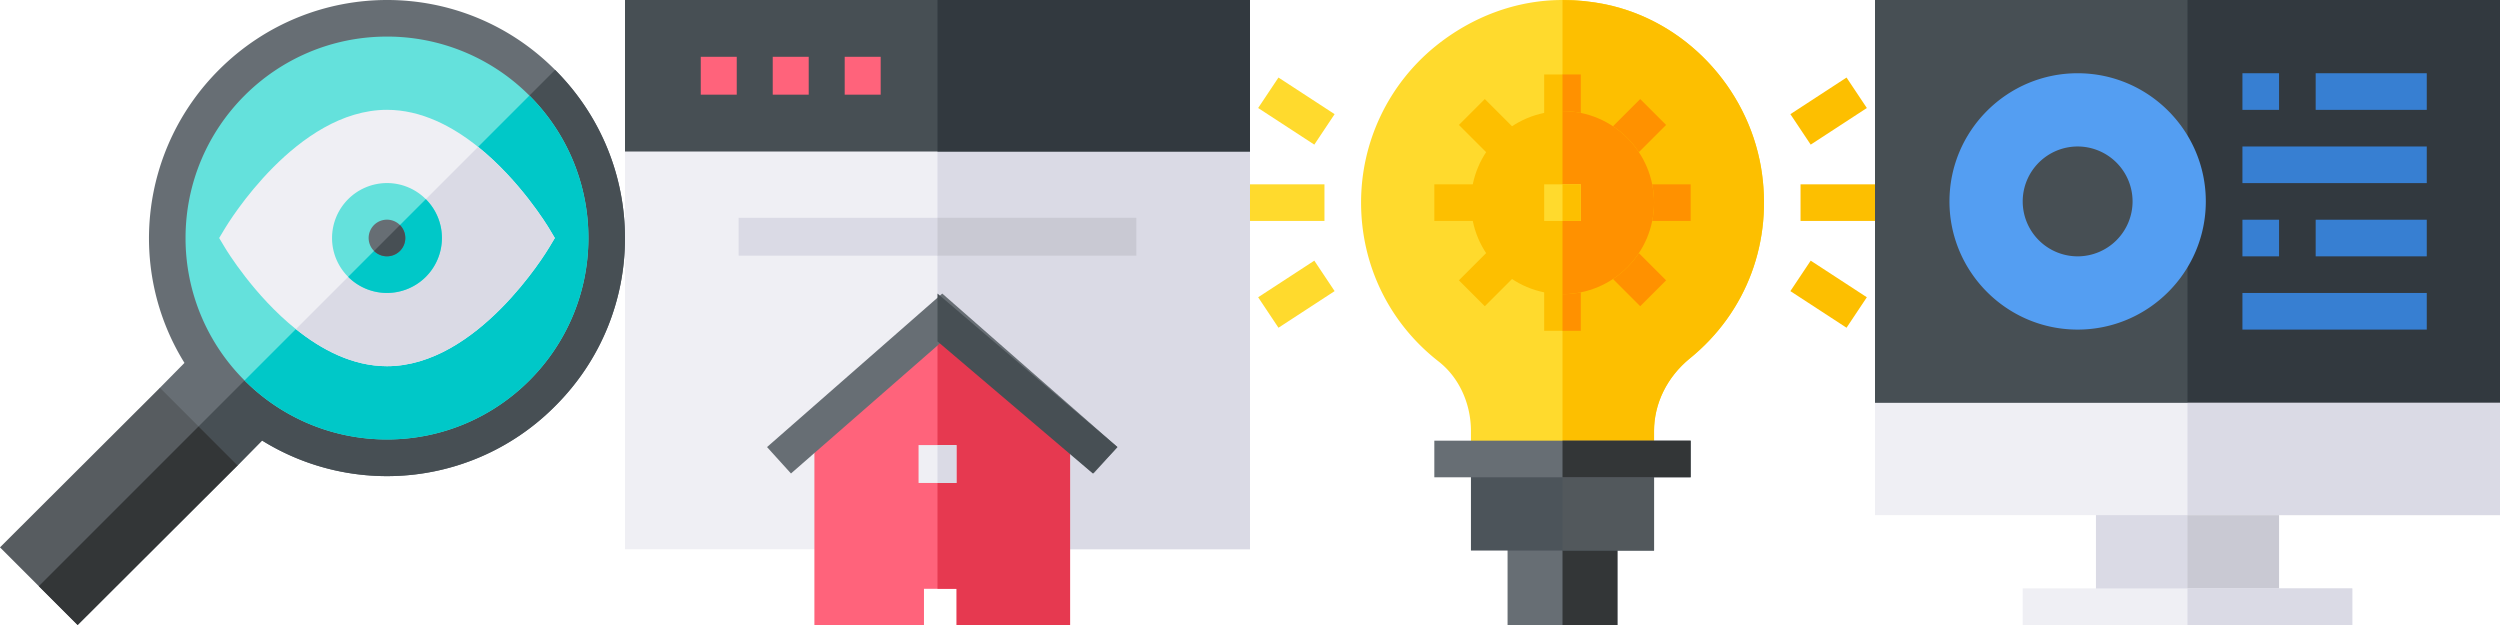 <?xml version="1.0" encoding="UTF-8"?>
<!DOCTYPE svg PUBLIC "-//W3C//DTD SVG 1.1//EN" "http://www.w3.org/Graphics/SVG/1.1/DTD/svg11.dtd">
<svg xmlns="http://www.w3.org/2000/svg" width="256" height="64" viewBox="0 0 256 64">
    <g id="supervisor">
        <path fill="#676E74" d="M56.842 7.158c-9.526-9.563-24.902-9.525-34.428 0-8.025 8.026-9.45 20.44-3.525 30.003l-2.513 2.55-1.356 6.144 4.214 4.214 5.093-2.408 2.512-2.55a24.254 24.254 0 0030.003-3.525c9.563-9.526 9.525-24.902 0-34.428z"/>
        <path fill="#474F54" d="M24.327 47.661l2.512-2.55a24.254 24.254 0 0030.003-3.525c9.563-9.526 9.525-24.902 0-34.428l-40.26 40.26 2.652 2.651 5.093-2.408z"/>
        <path fill="#64E1DC" d="M54.213 9.787a20.56 20.56 0 00-14.585-6.041C28.236 3.746 19 12.98 19 24.372a20.564 20.564 0 006.041 14.586 20.564 20.564 0 0014.586 6.04c11.392 0 20.626-9.234 20.626-20.626a20.56 20.56 0 00-6.041-14.585z"/>
        <path fill="#00C8C8" d="M60.254 24.372a20.56 20.56 0 00-6.041-14.585l-29.17 29.17A20.564 20.564 0 0039.627 45c11.392 0 20.626-9.235 20.626-20.627z"/>
        <path fill="#EFEFF4" d="M56.239 23.41c-.184-.307-2.98-4.914-7.281-8.368-2.63-2.113-5.822-3.796-9.33-3.796-9.242 0-16.314 11.669-16.61 12.165l-.576.961.575.961c.184.309 2.98 4.916 7.28 8.37 2.631 2.112 5.823 3.795 9.33 3.795 9.243 0 16.315-11.668 16.612-12.165l.574-.96-.574-.962z"/>
        <path fill="#DADAE5" d="M56.239 25.333l.574-.96-.574-.962c-.184-.308-2.98-4.915-7.281-8.369l-18.66 18.66c2.63 2.113 5.822 3.796 9.33 3.796 9.242 0 16.314-11.668 16.61-12.165z"/>
        <path fill="#64E1DC" d="M43.604 20.396a5.607 5.607 0 00-3.976-1.65 5.632 5.632 0 00-5.626 5.626c0 1.551.631 2.958 1.65 3.976a5.609 5.609 0 003.976 1.65 5.632 5.632 0 005.625-5.626c0-1.55-.63-2.957-1.649-3.976z"/>
        <path fill="#00C8C8" d="M45.253 24.372c0-1.55-.63-2.957-1.649-3.976l-7.952 7.952a5.608 5.608 0 003.976 1.65 5.632 5.632 0 005.625-5.626z"/>
        <path fill="#676E74" d="M40.954 23.046a1.876 1.876 0 10-1.326 3.2 1.876 1.876 0 001.326-3.2z"/>
        <path fill="#474F54" d="M41.503 24.372c0-.517-.21-.986-.55-1.326l-2.65 2.652a1.876 1.876 0 003.2-1.326z"/>
        <path fill="#575C60" d="M20.333 43.667l-3.957-3.957L0 56.049l3.975 3.976L7.951 64l16.376-16.339z"/>
        <path fill="#333637" d="M24.327 47.661l-3.994-3.994L3.975 60.025 7.951 64z"/>
    </g>
    <g id="team" transform="translate(64, 0)">
        <path fill="#EFEFF4" d="M64 14.454v41.788H0V14.454l3.75-3.787h56.5z"/>
        <path fill="#DADAE5" d="M64 14.454v41.788H32V10.667h28.25z"/>
        <path fill="#474F54" d="M0 0h64v15.515H0z"/>
        <path fill="#32393F" d="M32 0h32v15.515H32z"/>
        <g fill="#FF637B">
            <path d="M7.758 5.818h3.685v3.879H7.758zM15.128 5.818h3.685v3.879h-3.685zM22.497 5.818h3.685v3.879h-3.685z"/>
        </g>
        <path fill="#FF637B" d="M45.576 42.245V64H34.355v-3.71h-3.74V64H19.394V42.245l11.37-9.275h3.105z"/>
        <path fill="#DADAE5" d="M11.636 22.303h41.697v3.879H11.636z"/>
        <path fill="#C9C9D3" d="M32 22.303h20.364v3.879H32z"/>
        <path fill="#E63950" d="M45.576 42.245V64H33.939v-3.71H32V32.97h1.435z"/>
        <path fill="#EFEFF4" d="M30.061 45.576h3.878v3.879h-3.878z"/>
        <path fill="#DADAE5" d="M32 45.576h1.939v3.879H32z"/>
        <path fill="#676E74" d="M50.424 45.779l-2.452 2.706-15.487-13.526-15.488 13.526-2.452-2.706 17.94-15.718z"/>
        <path fill="#474F54" d="M32 30.061l18.424 15.718-2.518 2.706L32 34.959z"/>
    </g>
    <g id="karma" transform="translate(128, 0)">
        <path fill="#676E74" d="M26.375 52.625h11.25V64h-11.25z"/>
        <path fill="#333637" d="M32 52.625h5.625V64H32z"/>
        <path fill="#4C545A" d="M22.625 47h18.75v9.375h-18.75z"/>
        <path fill="#52585C" d="M32 47h9.375v9.375H32z"/>
        <path fill="#FFDA2D" d="M45.012 36.725c-2.325 1.913-3.637 4.612-3.637 7.425V47h-18.75v-2.85c0-2.85-1.238-5.512-3.3-7.125-5.062-3.938-7.95-9.862-7.95-16.275a20.585 20.585 0 017.613-16.013C22.7 1.737 27.238 0 32 0c1.462 0 2.962.15 4.425.45 8.1 1.688 14.475 8.45 15.9 16.663 1.275 7.5-1.425 14.85-7.313 19.612z"/>
        <path fill="#FDBF00" d="M45.012 36.725c-2.325 1.913-3.637 4.612-3.637 7.425V47H32V0c1.462 0 2.962.15 4.425.45 8.1 1.688 14.475 8.45 15.9 16.663 1.275 7.5-1.425 14.85-7.313 19.612z"/>
        <path fill="#676E74" d="M18.875 45.125h26.25v3.75h-26.25z"/>
        <path fill="#FF9100" d="M39.956 10.143l2.651 2.651-3.979 3.978-2.651-2.651z"/>
        <path fill="#FDBF00" d="M25.372 24.727l2.651 2.651-3.979 3.979-2.651-2.651zM30.125 28.25h3.75v5.625h-3.75z"/>
        <path fill="#FF9100" d="M38.628 24.727l3.979 3.979-2.651 2.651-3.979-3.979zM39.5 18.875h5.625v3.75H39.5z"/>
        <path fill="#FDBF00" d="M24.044 10.143l3.979 3.979-2.651 2.65-3.979-3.978zM18.875 18.875H24.5v3.75h-5.625zM30.125 7.625h3.75v5.625h-3.75z"/>
        <g fill="#FFDA2D">
            <path d="M0 18.875h7.625v3.75H0zM6.585 14.81l-5.75-3.75 2.08-3.12 5.75 3.75zM2.915 33.56l-2.08-3.12 5.75-3.75 2.08 3.12z"/>
        </g>
        <path fill="#FDBF00" d="M56.375 18.875H64v3.75h-7.625zM61.085 33.56l-5.75-3.75 2.08-3.12 5.75 3.75zM57.415 14.81l-2.08-3.12 5.75-3.75 2.08 3.12z"/>
        <path fill="#FF9100" d="M32 7.625h1.875v5.625H32zM32 28.25h1.875v5.625H32z"/>
        <path fill="#333637" d="M32 45.125h13.125v3.75H32z"/>
        <path fill="#FDBF00" d="M32 11.375c-5.175 0-9.375 4.2-9.375 9.375s4.2 9.375 9.375 9.375 9.375-4.2 9.375-9.375-4.2-9.375-9.375-9.375z"/>
        <path fill="#FF9100" d="M32 30.125v-18.75c5.175 0 9.375 4.2 9.375 9.375s-4.2 9.375-9.375 9.375z"/>
        <path fill="#FFDA2D" d="M30.125 18.875h3.75v3.75h-3.75z"/>
        <path fill="#FDBF00" d="M32 18.875h1.875v3.75H32z"/>
    </g>
    <g id="calculator" transform="translate(192, 0)">
        <path fill="#474F54" d="M64 0v41.25l-3.75 3.875H3.75L0 41.25V0z"/>
        <path fill="#32393F" d="M64 0v41.25l-3.75 3.875H32V0z"/>
        <path fill="#DADAE5" d="M22.625 50.875h18.75v11.25h-18.75z"/>
        <path fill="#C9C9D3" d="M32 50.875h9.375v11.25H32z"/>
        <path fill="#EFEFF4" d="M0 41.25h64v11.5H0z"/>
        <path fill="#DADAE5" d="M32 41.25h32v11.5H32z"/>
        <path fill="#EFEFF4" d="M15.125 60.25h33.75V64h-33.75z"/>
        <path fill="#DADAE5" d="M32 60.25h16.875V64H32z"/>
        <path fill="#549EF2" d="M20.75 7.5c-7.236 0-13.125 5.889-13.125 13.125S13.514 33.75 20.75 33.75s13.125-5.889 13.125-13.125S27.986 7.5 20.75 7.5zm0 18.75a5.631 5.631 0 01-5.625-5.625A5.631 5.631 0 0120.75 15a5.631 5.631 0 015.625 5.625 5.631 5.631 0 01-5.625 5.625z"/>
        <g fill="#377FD2">
            <path d="M45.125 7.5H56.5v3.75H45.125zM37.625 7.5h3.75v3.75h-3.75zM45.125 22.5H56.5v3.75H45.125zM37.625 22.5h3.75v3.75h-3.75zM37.625 15H56.5v3.75H37.625zM37.625 30H56.5v3.75H37.625z"/>
        </g>
    </g>
</svg>